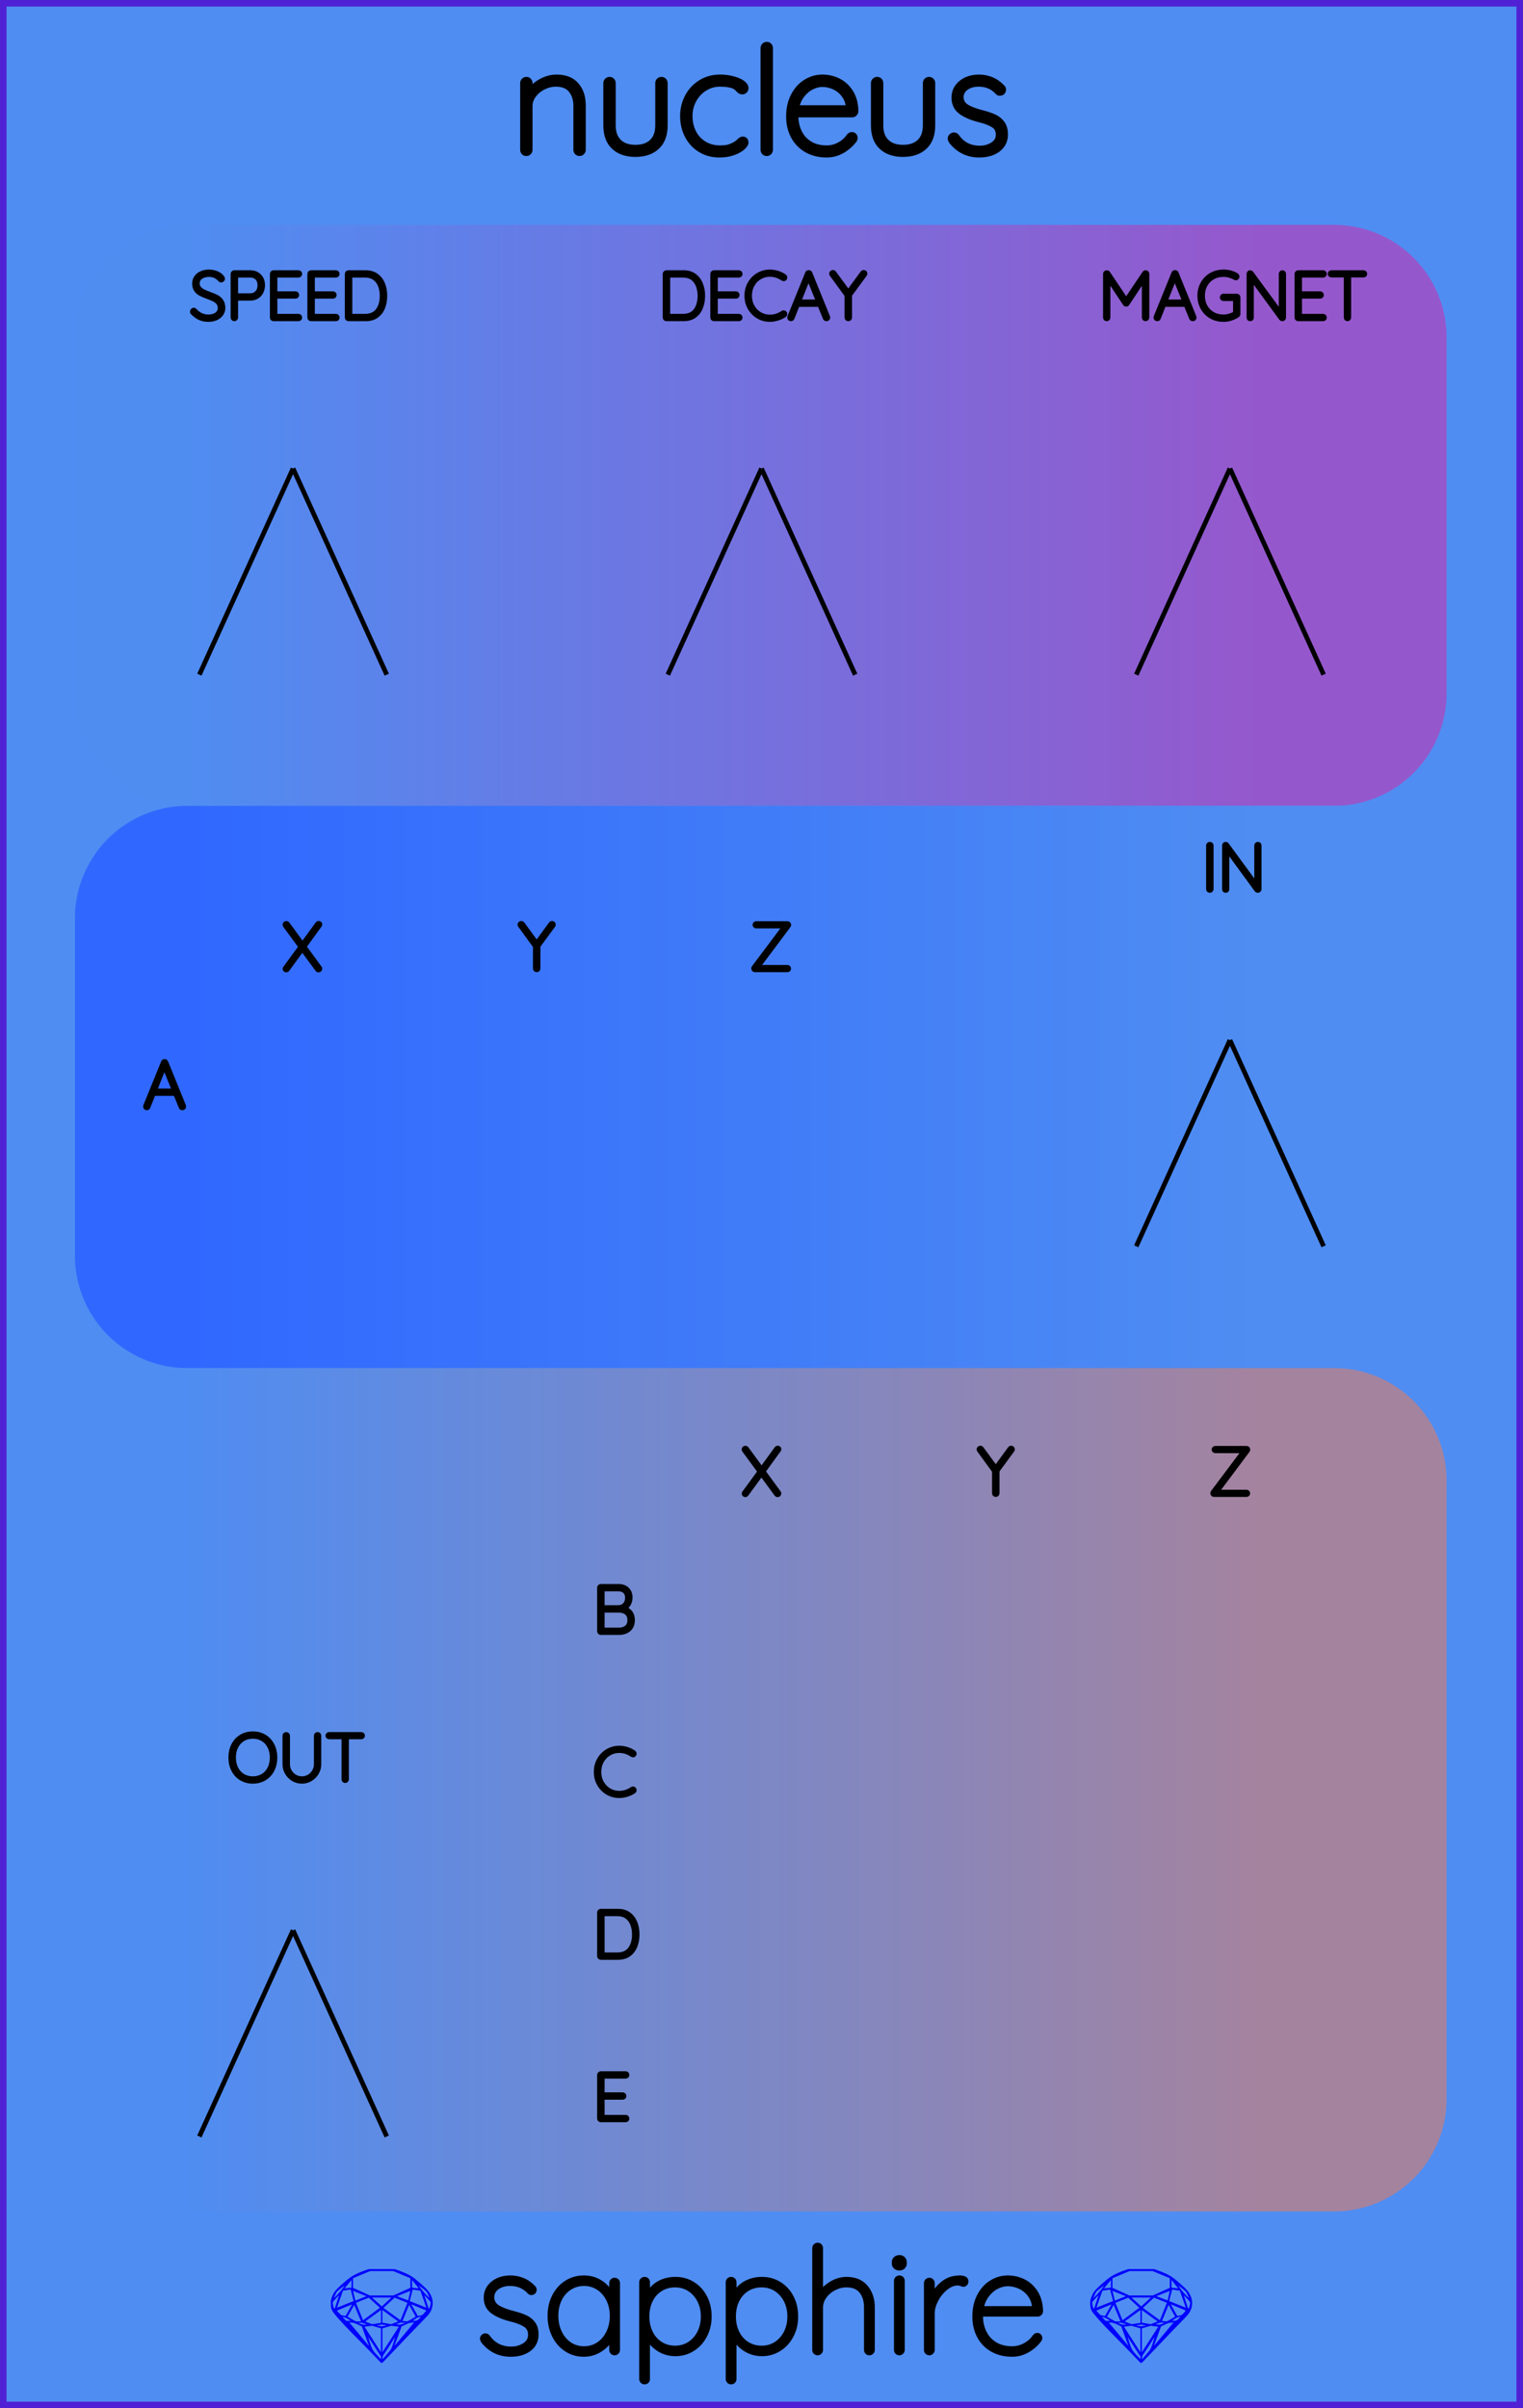 <?xml version="1.0" encoding="utf-8"?>
<svg xmlns="http://www.w3.org/2000/svg" width="81.28mm" height="128.50mm" viewBox="0 0 81.28 128.50">
    <defs>
        <linearGradient id="gradient_controls" x1="10" y1="0" x2="67.2" y2="0" gradientUnits="userSpaceOnUse">
            <stop offset="0" style="stop-color:#4f8df2;stop-opacity:1;" />
            <stop offset="1" style="stop-color:#b242bd;stop-opacity:1;" />
        </linearGradient>
        <linearGradient id="gradient_input" x1="10" y1="0" x2="67.2" y2="0" gradientUnits="userSpaceOnUse">
            <stop offset="0" style="stop-color:#3068ff;stop-opacity:1;" />
            <stop offset="1" style="stop-color:#4f8df2;stop-opacity:1;" />
        </linearGradient>
        <linearGradient id="gradient_output" x1="10" y1="0" x2="67.2" y2="0" gradientUnits="userSpaceOnUse">
            <stop offset="0" style="stop-color:#4f8df2;stop-opacity:1;" />
            <stop offset="1" style="stop-color:#b9818b;stop-opacity:1;" />
        </linearGradient>
    </defs>
    <g id="PanelLayer">
        <rect id="border_rect" width="81.28" height="128.5" x="0" y="0" style="display:inline;fill:#4f8df2;fill-opacity:1;fill-rule:nonzero;stroke:#5021d4;stroke-width:0.7;stroke-linecap:round;stroke-linejoin:round;stroke-dasharray:none;stroke-opacity:1;image-rendering:auto" />
        <path id="model_name" d="M31.086 5.621V7.996Q31.086 8.058 31.04 8.105Q30.993 8.151 30.931 8.151Q30.861 8.151 30.818 8.105Q30.776 8.058 30.776 7.996V5.652Q30.776 5.124 30.5 4.787Q30.225 4.449 29.666 4.449Q29.324 4.449 28.994 4.612Q28.665 4.775 28.455 5.055Q28.245 5.334 28.245 5.652V7.996Q28.245 8.058 28.199 8.105Q28.152 8.151 28.09 8.151Q28.02 8.151 27.978 8.105Q27.935 8.058 27.935 7.996V4.434Q27.935 4.372 27.982 4.325Q28.028 4.278 28.09 4.278Q28.16 4.278 28.203 4.325Q28.245 4.372 28.245 4.434V4.954Q28.471 4.604 28.878 4.379Q29.285 4.154 29.697 4.154Q30.388 4.154 30.737 4.562Q31.086 4.969 31.086 5.621ZM35.456 4.434V6.692Q35.456 7.429 35.04 7.814Q34.625 8.198 33.911 8.198Q33.197 8.198 32.786 7.814Q32.374 7.429 32.374 6.692V4.434Q32.374 4.372 32.421 4.325Q32.468 4.278 32.53 4.278Q32.599 4.278 32.642 4.325Q32.685 4.372 32.685 4.434V6.692Q32.685 7.274 33.011 7.589Q33.337 7.903 33.911 7.903Q34.493 7.903 34.819 7.589Q35.145 7.274 35.145 6.692V4.434Q35.145 4.372 35.188 4.325Q35.23 4.278 35.3 4.278Q35.37 4.278 35.413 4.325Q35.456 4.372 35.456 4.434ZM39.771 4.705Q39.771 4.767 39.728 4.814Q39.685 4.861 39.623 4.861Q39.553 4.861 39.519 4.837Q39.484 4.814 39.422 4.752Q39.321 4.635 39.212 4.581Q38.933 4.449 38.42 4.449Q37.978 4.449 37.602 4.682Q37.225 4.915 37.004 5.315Q36.783 5.714 36.783 6.188Q36.783 6.684 36.988 7.084Q37.194 7.484 37.571 7.709Q37.947 7.934 38.42 7.934Q38.731 7.934 38.909 7.88Q39.088 7.825 39.266 7.724Q39.391 7.647 39.484 7.554Q39.522 7.515 39.561 7.488Q39.6 7.461 39.639 7.461Q39.701 7.461 39.736 7.499Q39.771 7.538 39.771 7.6Q39.771 7.709 39.592 7.86Q39.414 8.012 39.099 8.12Q38.785 8.229 38.397 8.229Q37.838 8.229 37.4 7.965Q36.961 7.701 36.717 7.235Q36.472 6.77 36.472 6.188Q36.472 5.644 36.717 5.179Q36.961 4.713 37.407 4.434Q37.854 4.154 38.428 4.154Q38.762 4.154 39.076 4.232Q39.391 4.31 39.581 4.438Q39.771 4.566 39.771 4.705ZM40.919 8.151Q40.85 8.151 40.807 8.105Q40.764 8.058 40.764 7.996V2.563Q40.764 2.501 40.811 2.455Q40.857 2.408 40.919 2.408Q40.989 2.408 41.032 2.455Q41.075 2.501 41.075 2.563V7.996Q41.075 8.058 41.028 8.105Q40.981 8.151 40.919 8.151ZM45.599 7.36Q45.599 7.414 45.568 7.453Q45.312 7.794 44.932 8.012Q44.552 8.229 44.117 8.229Q43.535 8.229 43.085 7.981Q42.635 7.732 42.382 7.274Q42.13 6.816 42.13 6.211Q42.13 5.59 42.375 5.121Q42.619 4.651 43.023 4.403Q43.426 4.154 43.884 4.154Q44.342 4.154 44.734 4.352Q45.126 4.55 45.374 4.946Q45.623 5.342 45.638 5.924Q45.638 5.986 45.592 6.036Q45.545 6.087 45.483 6.087H42.433V6.188Q42.433 6.669 42.627 7.069Q42.821 7.468 43.201 7.701Q43.581 7.934 44.117 7.934Q44.489 7.934 44.819 7.752Q45.149 7.569 45.336 7.29Q45.39 7.22 45.467 7.22Q45.522 7.22 45.56 7.263Q45.599 7.305 45.599 7.36ZM42.464 5.792H45.32V5.722Q45.281 5.326 45.068 5.043Q44.854 4.76 44.54 4.612Q44.226 4.465 43.884 4.465Q43.597 4.465 43.298 4.616Q42.999 4.767 42.77 5.066Q42.541 5.365 42.464 5.792ZM49.736 4.434V6.692Q49.736 7.429 49.321 7.814Q48.906 8.198 48.192 8.198Q47.477 8.198 47.066 7.814Q46.655 7.429 46.655 6.692V4.434Q46.655 4.372 46.701 4.325Q46.748 4.278 46.81 4.278Q46.88 4.278 46.923 4.325Q46.965 4.372 46.965 4.434V6.692Q46.965 7.274 47.291 7.589Q47.617 7.903 48.192 7.903Q48.774 7.903 49.1 7.589Q49.426 7.274 49.426 6.692V4.434Q49.426 4.372 49.468 4.325Q49.511 4.278 49.581 4.278Q49.651 4.278 49.693 4.325Q49.736 4.372 49.736 4.434ZM50.753 7.383Q50.753 7.329 50.815 7.282Q50.854 7.243 50.908 7.243Q50.986 7.243 51.032 7.305Q51.482 7.949 52.289 7.949Q52.701 7.949 53.011 7.744Q53.322 7.538 53.322 7.189Q53.322 6.832 53.05 6.653Q52.778 6.475 52.305 6.358Q51.676 6.203 51.315 5.943Q50.955 5.683 50.955 5.21Q50.955 4.752 51.319 4.453Q51.684 4.154 52.258 4.154Q52.577 4.154 52.891 4.278Q53.205 4.403 53.461 4.674Q53.516 4.721 53.516 4.783Q53.516 4.853 53.461 4.907Q53.399 4.938 53.361 4.938Q53.306 4.938 53.267 4.892Q52.864 4.449 52.227 4.449Q51.816 4.449 51.533 4.651Q51.249 4.853 51.249 5.21Q51.273 5.544 51.556 5.726Q51.839 5.908 52.39 6.048Q52.786 6.149 53.046 6.269Q53.306 6.389 53.461 6.607Q53.617 6.824 53.617 7.173Q53.617 7.662 53.24 7.946Q52.864 8.229 52.258 8.229Q51.374 8.229 50.807 7.53Q50.753 7.445 50.753 7.383Z" style="display:inline;stroke:#000000;stroke-width:0.35;stroke-linecap:round;stroke-linejoin:bevel" />
        <g id="sapphire_insignia">
            <path id="brand_name" d="M25.746 124.775Q25.746 124.721 25.808 124.674Q25.847 124.636 25.902 124.636Q25.979 124.636 26.026 124.698Q26.476 125.342 27.283 125.342Q27.695 125.342 28.005 125.136Q28.315 124.93 28.315 124.581Q28.315 124.224 28.044 124.046Q27.772 123.867 27.299 123.751Q26.67 123.596 26.309 123.336Q25.948 123.076 25.948 122.602Q25.948 122.144 26.313 121.845Q26.678 121.547 27.252 121.547Q27.57 121.547 27.885 121.671Q28.199 121.795 28.455 122.067Q28.509 122.113 28.509 122.175Q28.509 122.245 28.455 122.299Q28.393 122.331 28.354 122.331Q28.3 122.331 28.261 122.284Q27.858 121.842 27.221 121.842Q26.81 121.842 26.526 122.043Q26.243 122.245 26.243 122.602Q26.266 122.936 26.55 123.118Q26.833 123.301 27.384 123.44Q27.78 123.541 28.04 123.662Q28.3 123.782 28.455 123.999Q28.61 124.216 28.61 124.566Q28.61 125.055 28.234 125.338Q27.858 125.621 27.252 125.621Q26.367 125.621 25.801 124.923Q25.746 124.837 25.746 124.775ZM32.956 121.826V125.388Q32.956 125.45 32.91 125.497Q32.863 125.544 32.801 125.544Q32.731 125.544 32.689 125.497Q32.646 125.45 32.646 125.388V124.69Q32.452 125.086 32.048 125.353Q31.645 125.621 31.156 125.621Q30.644 125.621 30.232 125.353Q29.821 125.086 29.588 124.616Q29.355 124.147 29.355 123.565Q29.355 122.99 29.592 122.528Q29.829 122.067 30.24 121.807Q30.651 121.547 31.156 121.547Q31.66 121.547 32.064 121.811Q32.468 122.074 32.646 122.517V121.826Q32.646 121.764 32.689 121.717Q32.731 121.671 32.801 121.671Q32.871 121.671 32.914 121.717Q32.956 121.764 32.956 121.826ZM32.677 123.565Q32.677 123.091 32.483 122.695Q32.289 122.299 31.944 122.071Q31.598 121.842 31.171 121.842Q30.745 121.842 30.399 122.063Q30.054 122.284 29.86 122.676Q29.666 123.068 29.666 123.565Q29.666 124.061 29.86 124.465Q30.054 124.868 30.395 125.097Q30.737 125.326 31.171 125.326Q31.598 125.326 31.944 125.097Q32.289 124.868 32.483 124.465Q32.677 124.061 32.677 123.565ZM37.846 123.603Q37.846 124.162 37.609 124.616Q37.373 125.07 36.961 125.33Q36.55 125.59 36.045 125.59Q35.58 125.59 35.192 125.357Q34.804 125.125 34.555 124.698V126.941Q34.555 127.003 34.513 127.049Q34.47 127.096 34.4 127.096Q34.338 127.096 34.291 127.049Q34.245 127.003 34.245 126.941V121.779Q34.245 121.717 34.288 121.671Q34.33 121.624 34.4 121.624Q34.47 121.624 34.513 121.671Q34.555 121.717 34.555 121.779V122.493Q34.788 122.051 35.176 121.838Q35.564 121.624 36.045 121.624Q36.558 121.624 36.969 121.88Q37.38 122.136 37.613 122.587Q37.846 123.037 37.846 123.603ZM37.536 123.603Q37.536 123.122 37.338 122.738Q37.14 122.354 36.798 122.136Q36.457 121.919 36.03 121.919Q35.595 121.919 35.25 122.133Q34.904 122.346 34.714 122.73Q34.524 123.114 34.524 123.603Q34.524 124.092 34.714 124.476Q34.904 124.861 35.25 125.078Q35.595 125.295 36.03 125.295Q36.457 125.295 36.798 125.078Q37.14 124.861 37.338 124.473Q37.536 124.085 37.536 123.603ZM42.464 123.603Q42.464 124.162 42.227 124.616Q41.99 125.07 41.579 125.33Q41.168 125.59 40.663 125.59Q40.198 125.59 39.81 125.357Q39.422 125.125 39.173 124.698V126.941Q39.173 127.003 39.13 127.049Q39.088 127.096 39.018 127.096Q38.956 127.096 38.909 127.049Q38.863 127.003 38.863 126.941V121.779Q38.863 121.717 38.905 121.671Q38.948 121.624 39.018 121.624Q39.088 121.624 39.13 121.671Q39.173 121.717 39.173 121.779V122.493Q39.406 122.051 39.794 121.838Q40.182 121.624 40.663 121.624Q41.175 121.624 41.587 121.88Q41.998 122.136 42.231 122.587Q42.464 123.037 42.464 123.603ZM42.153 123.603Q42.153 123.122 41.956 122.738Q41.758 122.354 41.416 122.136Q41.075 121.919 40.648 121.919Q40.213 121.919 39.868 122.133Q39.522 122.346 39.332 122.73Q39.142 123.114 39.142 123.603Q39.142 124.092 39.332 124.476Q39.522 124.861 39.868 125.078Q40.213 125.295 40.648 125.295Q41.075 125.295 41.416 125.078Q41.758 124.861 41.956 124.473Q42.153 124.085 42.153 123.603ZM46.554 123.122V125.388Q46.554 125.45 46.507 125.497Q46.461 125.544 46.399 125.544Q46.329 125.544 46.286 125.497Q46.243 125.45 46.243 125.388V123.122Q46.243 122.587 45.98 122.253Q45.716 121.919 45.172 121.919Q44.839 121.919 44.517 122.082Q44.195 122.245 43.993 122.525Q43.791 122.804 43.791 123.122V125.388Q43.791 125.45 43.744 125.497Q43.698 125.544 43.636 125.544Q43.566 125.544 43.523 125.497Q43.481 125.45 43.481 125.388V119.956Q43.481 119.894 43.527 119.847Q43.574 119.8 43.636 119.8Q43.706 119.8 43.748 119.847Q43.791 119.894 43.791 119.956V122.408Q44.008 122.067 44.392 121.845Q44.777 121.624 45.172 121.624Q45.84 121.624 46.197 122.047Q46.554 122.47 46.554 123.122ZM47.998 125.544Q47.928 125.544 47.885 125.497Q47.842 125.45 47.842 125.388V121.702Q47.842 121.64 47.889 121.593Q47.935 121.547 47.998 121.547Q48.067 121.547 48.11 121.593Q48.153 121.64 48.153 121.702V125.388Q48.153 125.45 48.106 125.497Q48.06 125.544 47.998 125.544ZM47.726 120.771V120.708Q47.726 120.6 47.803 120.53Q47.881 120.46 48.005 120.46Q48.114 120.46 48.188 120.53Q48.261 120.6 48.261 120.708V120.771Q48.261 120.879 48.188 120.949Q48.114 121.019 47.998 121.019Q47.873 121.019 47.8 120.949Q47.726 120.879 47.726 120.771ZM51.552 121.725Q51.552 121.795 51.513 121.842Q51.474 121.888 51.412 121.888Q51.389 121.888 51.3 121.853Q51.211 121.818 51.11 121.818Q50.791 121.818 50.473 122.071Q50.155 122.323 49.953 122.707Q49.752 123.091 49.752 123.448V125.388Q49.752 125.45 49.705 125.497Q49.658 125.544 49.596 125.544Q49.526 125.544 49.484 125.497Q49.441 125.45 49.441 125.388V121.826Q49.441 121.764 49.488 121.717Q49.534 121.671 49.596 121.671Q49.666 121.671 49.709 121.717Q49.752 121.764 49.752 121.826V122.649Q49.93 122.175 50.306 121.865Q50.683 121.554 51.195 121.547Q51.552 121.547 51.552 121.725ZM55.495 124.752Q55.495 124.806 55.464 124.845Q55.208 125.187 54.827 125.404Q54.447 125.621 54.012 125.621Q53.43 125.621 52.98 125.373Q52.53 125.125 52.278 124.667Q52.026 124.209 52.026 123.603Q52.026 122.982 52.27 122.513Q52.514 122.043 52.918 121.795Q53.322 121.547 53.78 121.547Q54.237 121.547 54.629 121.745Q55.021 121.942 55.27 122.338Q55.518 122.734 55.534 123.316Q55.534 123.378 55.487 123.429Q55.44 123.479 55.378 123.479H52.328V123.58Q52.328 124.061 52.522 124.461Q52.716 124.861 53.097 125.093Q53.477 125.326 54.012 125.326Q54.385 125.326 54.715 125.144Q55.045 124.962 55.231 124.682Q55.285 124.612 55.363 124.612Q55.417 124.612 55.456 124.655Q55.495 124.698 55.495 124.752ZM52.359 123.184H55.215V123.114Q55.177 122.719 54.963 122.435Q54.75 122.152 54.435 122.005Q54.121 121.857 53.78 121.857Q53.492 121.857 53.194 122.008Q52.895 122.16 52.666 122.459Q52.437 122.757 52.359 123.184Z" style="fill:#000000;stroke:#000000;stroke-width:0.265;stroke-linecap:square" />
            <g id="gemstones" style="stroke-width:0;fill:#0000ff;stroke:#2e2114;stroke-linecap:square;stroke-opacity:1">
                <path d="m 23.090,122.900 q 0,0.342 -0.243,0.631 -0.044,0.052 -0.204,0.215 -0.187,0.19 -0.785,0.813 l -1.444,1.513 q -0.019,0.003 -0.044,0.003 -0.028,0 -0.041,-0.003 -0.083,-0.083 -0.648,-0.675 -0.469,-0.474 -0.934,-0.948 -0.557,-0.568 -0.898,-0.981 -0.132,-0.16 -0.168,-0.298 -0.028,-0.102 -0.028,-0.342 0,-0.11 0.072,-0.289 0.066,-0.165 0.141,-0.265 0.119,-0.157 0.422,-0.424 0.284,-0.251 0.474,-0.375 0.273,-0.179 0.819,-0.367 0.096,-0.033 0.11,-0.033 h 1.361 q 0.011,0 0.105,0.033 0.568,0.201 0.824,0.367 0.165,0.105 0.474,0.378 0.322,0.284 0.422,0.422 0.215,0.295 0.215,0.626 z m -0.168,-0.273 q -0.033,-0.107 -0.135,-0.309 -0.072,-0.094 -0.209,-0.198 -0.119,-0.085 -0.234,-0.171 0.245,0.364 0.579,0.678 z m -0.573,-0.524 -0.358,-0.446 v 0.411 z m 0.637,0.758 q 0,-0.052 -0.342,-0.394 l 0.229,0.703 h 0.05 q 0.063,-0.218 0.063,-0.309 z m -0.232,0.273 -0.317,-0.904 -0.411,-0.063 -0.16,0.615 z m 0.003,0.154 -0.772,-0.32 h -0.03 l 0.345,0.606 q 0.08,-0.003 0.234,-0.047 0.025,-0.014 0.223,-0.24 z m -0.857,-1.05 -0.719,0.284 0.604,0.226 z m 0,-0.163 v -0.515 l -0.918,-0.38 h -1.224 l -0.918,0.38 v 0.515 l 0.898,0.408 h 1.254 z m 0.573,1.538 q -0.069,0.011 -0.198,0.052 -0.085,0.055 -0.259,0.163 0.019,0 0.063,0.003 0.041,0 0.063,0 0.119,0 0.19,-0.069 0.072,-0.072 0.141,-0.149 z m -0.289,0.003 -0.347,-0.631 -0.364,0.879 q 0.025,-0.017 0.066,-0.017 0.03,0 0.085,0.011 0.058,0.008 0.088,0.008 0.05,0 0.229,-0.107 0.229,-0.138 0.243,-0.143 z m -0.441,-0.741 -0.684,-0.276 -0.593,0.548 0.904,0.656 z m -0.854,-0.284 h -1.036 l 0.524,0.474 z m 0.75,1.367 q -0.229,-0.03 -0.229,-0.03 -0.036,0 -0.273,0.094 l 0.19,0.019 q 0.011,0 0.311,-0.083 z m -0.389,-0.088 -0.843,-0.612 v 0.675 l 0.471,0.083 z m 0.854,0.05 q -0.099,0.006 -0.295,0.039 -0.011,0.003 -0.378,0.176 -0.13,0.347 -0.38,1.042 z m -2.544,-1.397 -0.719,-0.284 0.124,0.518 z m -0.802,-0.455 v -0.411 l -0.367,0.446 z m 1.516,1.072 -0.593,-0.54 -0.684,0.276 0.38,0.929 z m 0.369,0.943 q -0.033,-0.003 -0.135,-0.025 -0.085,-0.017 -0.138,-0.017 -0.052,0 -0.138,0.017 -0.102,0.022 -0.135,0.025 0.265,0.047 0.273,0.047 0.008,0 0.273,-0.047 z m -0.309,-0.138 v -0.686 l -0.843,0.612 0.372,0.146 z m 0.951,0.207 -0.397,-0.055 -0.48,0.141 v 1.276 z m -2.888,-2.202 q -0.119,0.085 -0.234,0.174 -0.146,0.107 -0.209,0.196 -0.044,0.105 -0.135,0.314 0.369,-0.364 0.579,-0.684 z m 0.477,0.832 -0.16,-0.615 -0.411,0.063 -0.317,0.904 z m 0.394,1.083 -0.364,-0.879 -0.356,0.631 q 0.435,0.251 0.452,0.251 0.091,0 0.267,-0.003 z m 1.822,0.83 q -0.132,0.212 -0.405,0.634 -0.077,0.107 -0.22,0.328 -0.058,0.105 -0.055,0.226 0.16,-0.152 0.433,-0.496 0.077,-0.13 0.141,-0.339 0.055,-0.176 0.107,-0.353 z m -1.494,-0.661 -0.27,-0.088 -0.008,-0.011 q -0.025,0 -0.107,0.011 -0.066,0.006 -0.107,0.006 0.273,0.091 0.311,0.091 0.025,0 0.182,-0.008 z m -0.81,-1.064 h -0.03 l -0.772,0.32 q 0.066,0.097 0.223,0.24 0.077,0.014 0.234,0.047 z m -0.689,-0.502 q -0.342,0.347 -0.342,0.394 0,0.08 0.063,0.309 h 0.05 z m 2.235,3.045 v -1.276 l -0.48,-0.141 -0.397,0.055 z m -1.607,-1.676 q -0.256,-0.182 -0.458,-0.223 0.066,0.077 0.204,0.223 z m 1.61,2.045 v -0.138 l -0.684,-1.05 q 0.052,0.176 0.107,0.353 0.063,0.209 0.141,0.339 0.069,0.119 0.204,0.259 0.116,0.119 0.232,0.237 z m -0.645,-0.706 q -0.116,-0.328 -0.38,-1.042 -0.135,-0.066 -0.273,-0.13 -0.16,-0.072 -0.289,-0.072 -0.052,0 -0.11,-0.014 z" />
                <path d="m 63.620,122.900 q 0,0.342 -0.243,0.631 -0.044,0.052 -0.204,0.215 -0.187,0.19 -0.785,0.813 l -1.444,1.513 q -0.019,0.003 -0.044,0.003 -0.028,0 -0.041,-0.003 -0.083,-0.083 -0.648,-0.675 -0.469,-0.474 -0.934,-0.948 -0.557,-0.568 -0.898,-0.981 -0.132,-0.16 -0.168,-0.298 -0.028,-0.102 -0.028,-0.342 0,-0.11 0.072,-0.289 0.066,-0.165 0.141,-0.265 0.119,-0.157 0.422,-0.424 0.284,-0.251 0.474,-0.375 0.273,-0.179 0.819,-0.367 0.096,-0.033 0.11,-0.033 h 1.361 q 0.011,0 0.105,0.033 0.568,0.201 0.824,0.367 0.165,0.105 0.474,0.378 0.322,0.284 0.422,0.422 0.215,0.295 0.215,0.626 z m -0.168,-0.273 q -0.033,-0.107 -0.135,-0.309 -0.072,-0.094 -0.209,-0.198 -0.119,-0.085 -0.234,-0.171 0.245,0.364 0.579,0.678 z m -0.573,-0.524 -0.358,-0.446 v 0.411 z m 0.637,0.758 q 0,-0.052 -0.342,-0.394 l 0.229,0.703 h 0.05 q 0.063,-0.218 0.063,-0.309 z m -0.232,0.273 -0.317,-0.904 -0.411,-0.063 -0.16,0.615 z m 0.003,0.154 -0.772,-0.32 h -0.03 l 0.345,0.606 q 0.08,-0.003 0.234,-0.047 0.025,-0.014 0.223,-0.24 z m -0.857,-1.05 -0.719,0.284 0.604,0.226 z m 0,-0.163 v -0.515 l -0.918,-0.38 h -1.224 l -0.918,0.38 v 0.515 l 0.898,0.408 h 1.254 z m 0.573,1.538 q -0.069,0.011 -0.198,0.052 -0.085,0.055 -0.259,0.163 0.019,0 0.063,0.003 0.041,0 0.063,0 0.119,0 0.19,-0.069 0.072,-0.072 0.141,-0.149 z m -0.289,0.003 -0.347,-0.631 -0.364,0.879 q 0.025,-0.017 0.066,-0.017 0.03,0 0.085,0.011 0.058,0.008 0.088,0.008 0.05,0 0.229,-0.107 0.229,-0.138 0.243,-0.143 z m -0.441,-0.741 -0.684,-0.276 -0.593,0.548 0.904,0.656 z m -0.854,-0.284 h -1.036 l 0.524,0.474 z m 0.75,1.367 q -0.229,-0.03 -0.229,-0.03 -0.036,0 -0.273,0.094 l 0.19,0.019 q 0.011,0 0.311,-0.083 z m -0.389,-0.088 -0.843,-0.612 v 0.675 l 0.471,0.083 z m 0.854,0.05 q -0.099,0.006 -0.295,0.039 -0.011,0.003 -0.378,0.176 -0.13,0.347 -0.38,1.042 z m -2.544,-1.397 -0.719,-0.284 0.124,0.518 z m -0.802,-0.455 v -0.411 l -0.367,0.446 z m 1.516,1.072 -0.593,-0.54 -0.684,0.276 0.38,0.929 z m 0.369,0.943 q -0.033,-0.003 -0.135,-0.025 -0.085,-0.017 -0.138,-0.017 -0.052,0 -0.138,0.017 -0.102,0.022 -0.135,0.025 0.265,0.047 0.273,0.047 0.008,0 0.273,-0.047 z m -0.309,-0.138 v -0.686 l -0.843,0.612 0.372,0.146 z m 0.951,0.207 -0.397,-0.055 -0.48,0.141 v 1.276 z m -2.888,-2.202 q -0.119,0.085 -0.234,0.174 -0.146,0.107 -0.209,0.196 -0.044,0.105 -0.135,0.314 0.369,-0.364 0.579,-0.684 z m 0.477,0.832 -0.16,-0.615 -0.411,0.063 -0.317,0.904 z m 0.394,1.083 -0.364,-0.879 -0.356,0.631 q 0.435,0.251 0.452,0.251 0.091,0 0.267,-0.003 z m 1.822,0.83 q -0.132,0.212 -0.405,0.634 -0.077,0.107 -0.22,0.328 -0.058,0.105 -0.055,0.226 0.16,-0.152 0.433,-0.496 0.077,-0.13 0.141,-0.339 0.055,-0.176 0.107,-0.353 z m -1.494,-0.661 -0.27,-0.088 -0.008,-0.011 q -0.025,0 -0.107,0.011 -0.066,0.006 -0.107,0.006 0.273,0.091 0.311,0.091 0.025,0 0.182,-0.008 z m -0.81,-1.064 h -0.03 l -0.772,0.32 q 0.066,0.097 0.223,0.24 0.077,0.014 0.234,0.047 z m -0.689,-0.502 q -0.342,0.347 -0.342,0.394 0,0.08 0.063,0.309 h 0.05 z m 2.235,3.045 v -1.276 l -0.48,-0.141 -0.397,0.055 z m -1.607,-1.676 q -0.256,-0.182 -0.458,-0.223 0.066,0.077 0.204,0.223 z m 1.61,2.045 v -0.138 l -0.684,-1.05 q 0.052,0.176 0.107,0.353 0.063,0.209 0.141,0.339 0.069,0.119 0.204,0.259 0.116,0.119 0.232,0.237 z m -0.645,-0.706 q -0.116,-0.328 -0.38,-1.042 -0.135,-0.066 -0.273,-0.13 -0.16,-0.072 -0.289,-0.072 -0.052,0 -0.11,-0.014 z" />
            </g>
        </g>
        <path id="controls_bubble" d="M 4.00,18.00 A 6 6 0 0 1 10 12 L 71.20,12.00 A 6 6 0 0 1 77.2 18 L 77.20,37.00 A 6 6 0 0 1 71.2 43 L 10.00,43.00 A 6 6 0 0 1 4 37 z " style="fill:url(#gradient_controls);opacity:0.7;stroke:none" />
        <path id="input_bubble" d="M 4.00,49.00 A 6 6 0 0 1 10 43 L 71.20,43.00 A 6 6 0 0 1 77.2 49 L 77.20,67.00 A 6 6 0 0 1 71.2 73 L 10.00,73.00 A 6 6 0 0 1 4 67 z " style="fill:url(#gradient_input);opacity:1;stroke:none" />
        <path id="output_bubble" d="M 4.00,79.00 A 6 6 0 0 1 10 73 L 71.20,73.00 A 6 6 0 0 1 77.2 79 L 77.20,112.00 A 6 6 0 0 1 71.2 118 L 10.00,118.00 A 6 6 0 0 1 4 112 z " style="fill:url(#gradient_output);opacity:0.8;stroke:none" />
        <path d="M17.055 51.647Q17.073 51.671 17.073 51.689Q17.073 51.721 17.052 51.74Q17.031 51.759 16.999 51.759Q16.96 51.759 16.943 51.731L16.135 50.63L15.33 51.731Q15.313 51.759 15.277 51.759Q15.246 51.759 15.228 51.74Q15.21 51.721 15.21 51.699Q15.21 51.682 15.228 51.654L16.057 50.521L15.221 49.382Q15.207 49.364 15.207 49.339Q15.207 49.308 15.228 49.288Q15.249 49.269 15.277 49.269Q15.32 49.269 15.337 49.297L16.145 50.401L16.95 49.294Q16.971 49.265 17.003 49.265Q17.034 49.265 17.054 49.281Q17.073 49.297 17.073 49.322Q17.073 49.346 17.055 49.371L16.226 50.514Z" style="stroke:#000000;stroke-width:0.25;stroke-linecap:round;stroke-linejoin:bevel" />
        <path d="M41.556 79.647Q41.573 79.671 41.573 79.689Q41.573 79.721 41.552 79.74Q41.531 79.759 41.499 79.759Q41.46 79.759 41.443 79.731L40.635 78.63L39.83 79.731Q39.813 79.759 39.778 79.759Q39.746 79.759 39.728 79.74Q39.71 79.721 39.71 79.699Q39.71 79.682 39.728 79.654L40.557 78.521L39.721 77.382Q39.707 77.364 39.707 77.339Q39.707 77.308 39.728 77.288Q39.749 77.269 39.778 77.269Q39.82 77.269 39.837 77.297L40.645 78.401L41.45 77.293Q41.471 77.265 41.502 77.265Q41.534 77.265 41.554 77.281Q41.573 77.297 41.573 77.322Q41.573 77.346 41.556 77.371L40.726 78.514Z" style="stroke:#000000;stroke-width:0.25;stroke-linecap:round;stroke-linejoin:bevel" />
        <path d="M29.52 49.378 28.716 50.472V51.678Q28.716 51.706 28.695 51.728Q28.674 51.749 28.642 51.749Q28.61 51.749 28.589 51.728Q28.568 51.706 28.568 51.678V50.486L27.76 49.378Q27.746 49.361 27.746 49.332Q27.746 49.308 27.769 49.286Q27.792 49.265 27.82 49.265Q27.859 49.265 27.88 49.297L28.642 50.338L29.404 49.297Q29.425 49.265 29.464 49.265Q29.495 49.265 29.515 49.288Q29.534 49.311 29.534 49.332Q29.534 49.35 29.52 49.378Z" style="stroke:#000000;stroke-width:0.25;stroke-linecap:round;stroke-linejoin:bevel" />
        <path d="M54.02 77.378 53.216 78.472V79.678Q53.216 79.707 53.195 79.728Q53.173 79.749 53.142 79.749Q53.11 79.749 53.089 79.728Q53.068 79.707 53.068 79.678V78.486L52.26 77.378Q52.246 77.361 52.246 77.332Q52.246 77.308 52.269 77.286Q52.292 77.265 52.32 77.265Q52.359 77.265 52.38 77.297L53.142 78.338L53.904 77.297Q53.925 77.265 53.964 77.265Q53.995 77.265 54.015 77.288Q54.034 77.311 54.034 77.332Q54.034 77.35 54.02 77.378Z" style="stroke:#000000;stroke-width:0.25;stroke-linecap:round;stroke-linejoin:bevel" />
        <path d="M42.094 51.682Q42.094 51.71 42.073 51.729Q42.052 51.749 42.024 51.749H40.288Q40.256 51.749 40.237 51.726Q40.218 51.703 40.218 51.675Q40.218 51.65 40.232 51.632L41.897 49.413H40.359Q40.33 49.413 40.309 49.394Q40.288 49.375 40.288 49.346Q40.288 49.318 40.309 49.299Q40.33 49.279 40.359 49.279H42.017Q42.059 49.279 42.078 49.301Q42.098 49.322 42.098 49.35Q42.098 49.375 42.084 49.392L40.422 51.615H42.024Q42.052 51.615 42.073 51.636Q42.094 51.657 42.094 51.682Z" style="stroke:#000000;stroke-width:0.25;stroke-linecap:round;stroke-linejoin:bevel" />
        <path d="M66.594 79.682Q66.594 79.71 66.573 79.729Q66.552 79.749 66.524 79.749H64.788Q64.756 79.749 64.737 79.726Q64.718 79.703 64.718 79.675Q64.718 79.65 64.732 79.632L66.397 77.413H64.859Q64.83 77.413 64.809 77.394Q64.788 77.375 64.788 77.346Q64.788 77.318 64.809 77.299Q64.83 77.279 64.859 77.279H66.517Q66.559 77.279 66.578 77.301Q66.598 77.322 66.598 77.35Q66.598 77.375 66.584 77.392L64.922 79.615H66.524Q66.552 79.615 66.573 79.636Q66.594 79.657 66.594 79.682Z" style="stroke:#000000;stroke-width:0.25;stroke-linecap:round;stroke-linejoin:bevel" />
        <path d="M9.806 59.047Q9.806 59.079 9.785 59.097Q9.764 59.114 9.732 59.114Q9.707 59.114 9.688 59.102Q9.668 59.09 9.661 59.068L9.365 58.342L9.369 58.349H8.187L7.901 59.068Q7.883 59.114 7.838 59.114Q7.806 59.114 7.786 59.097Q7.767 59.079 7.763 59.054Q7.76 59.04 7.767 59.019L8.716 56.684Q8.727 56.655 8.742 56.647Q8.758 56.638 8.783 56.638Q8.836 56.638 8.854 56.684L9.803 59.019Q9.806 59.029 9.806 59.047ZM8.243 58.208H9.312L8.772 56.878Z" style="stroke:#000000;stroke-width:0.25;stroke-linecap:round;stroke-linejoin:bevel" />
        <path d="M33.757 86.448Q33.757 86.769 33.554 86.941Q33.351 87.114 33.037 87.114H32.063Q32.035 87.114 32.014 87.093Q31.993 87.072 31.993 87.044V84.715Q31.993 84.687 32.014 84.666Q32.035 84.645 32.063 84.645H33.012Q33.294 84.645 33.464 84.807Q33.633 84.969 33.633 85.245Q33.633 85.442 33.534 85.603Q33.436 85.763 33.259 85.823Q33.485 85.865 33.621 86.028Q33.757 86.19 33.757 86.448ZM32.995 84.786H32.141V85.777H32.995Q33.213 85.774 33.349 85.634Q33.485 85.495 33.485 85.241Q33.485 85.033 33.356 84.909Q33.227 84.786 32.995 84.786ZM33.608 86.448Q33.608 86.186 33.446 86.054Q33.284 85.922 33.019 85.922H32.141V86.973H33.019Q33.284 86.973 33.446 86.841Q33.608 86.709 33.608 86.448Z" style="stroke:#000000;stroke-width:0.25;stroke-linecap:round;stroke-linejoin:bevel" />
        <path d="M33.852 93.573Q33.852 93.601 33.838 93.618Q33.817 93.647 33.785 93.647Q33.771 93.647 33.743 93.632Q33.414 93.41 33.048 93.41Q32.751 93.41 32.502 93.557Q32.254 93.703 32.109 93.962Q31.965 94.222 31.965 94.546Q31.965 94.871 32.109 95.13Q32.254 95.389 32.502 95.536Q32.751 95.682 33.048 95.682Q33.418 95.682 33.739 95.463Q33.757 95.449 33.781 95.449Q33.817 95.449 33.838 95.478Q33.852 95.495 33.852 95.52Q33.852 95.555 33.824 95.576Q33.686 95.675 33.469 95.746Q33.252 95.816 33.048 95.816Q32.712 95.816 32.43 95.65Q32.148 95.484 31.982 95.194Q31.816 94.903 31.816 94.546Q31.816 94.19 31.982 93.899Q32.148 93.608 32.43 93.442Q32.712 93.276 33.048 93.276Q33.259 93.276 33.459 93.34Q33.658 93.403 33.82 93.516Q33.852 93.541 33.852 93.573Z" style="stroke:#000000;stroke-width:0.25;stroke-linecap:round;stroke-linejoin:bevel" />
        <path d="M34.004 103.213Q34.004 103.562 33.892 103.841Q33.781 104.119 33.552 104.284Q33.323 104.448 32.981 104.448H32.063Q32.035 104.448 32.014 104.426Q31.993 104.405 31.993 104.377V102.049Q31.993 102.02 32.014 101.999Q32.035 101.978 32.063 101.978H32.981Q33.319 101.978 33.55 102.147Q33.781 102.317 33.892 102.597Q34.004 102.878 34.004 103.213ZM33.855 103.213Q33.855 102.913 33.758 102.664Q33.661 102.416 33.459 102.267Q33.256 102.119 32.945 102.119H32.141V104.306H32.945Q33.404 104.306 33.63 104.005Q33.855 103.703 33.855 103.213Z" style="stroke:#000000;stroke-width:0.25;stroke-linecap:round;stroke-linejoin:bevel" />
        <path d="M33.464 113.044Q33.464 113.075 33.443 113.095Q33.422 113.114 33.393 113.114H32.063Q32.035 113.114 32.014 113.093Q31.993 113.072 31.993 113.044V110.715Q31.993 110.687 32.014 110.666Q32.035 110.645 32.063 110.645H33.393Q33.422 110.645 33.443 110.666Q33.464 110.687 33.464 110.715Q33.464 110.747 33.443 110.766Q33.422 110.786 33.393 110.786H32.141V111.77H33.235Q33.263 111.77 33.284 111.791Q33.305 111.812 33.305 111.841Q33.305 111.872 33.284 111.892Q33.263 111.911 33.235 111.911H32.141V112.973H33.393Q33.422 112.973 33.443 112.994Q33.464 113.015 33.464 113.044Z" style="stroke:#000000;stroke-width:0.25;stroke-linecap:round;stroke-linejoin:bevel" />
        <path d="M10.285 16.679Q10.264 16.658 10.264 16.626Q10.264 16.598 10.288 16.572Q10.313 16.545 10.341 16.545Q10.373 16.545 10.401 16.577Q10.539 16.739 10.727 16.824Q10.916 16.908 11.124 16.908Q11.396 16.908 11.572 16.778Q11.749 16.647 11.749 16.432Q11.745 16.263 11.657 16.153Q11.569 16.044 11.44 15.979Q11.311 15.914 11.089 15.832Q10.846 15.741 10.71 15.67Q10.574 15.6 10.477 15.469Q10.38 15.338 10.38 15.127Q10.38 14.954 10.475 14.813Q10.57 14.672 10.747 14.591Q10.923 14.509 11.156 14.509Q11.364 14.509 11.551 14.585Q11.738 14.661 11.847 14.799Q11.883 14.848 11.883 14.873Q11.883 14.901 11.856 14.924Q11.83 14.947 11.798 14.947Q11.77 14.947 11.752 14.926Q11.653 14.799 11.498 14.725Q11.343 14.651 11.156 14.651Q10.888 14.651 10.71 14.778Q10.532 14.905 10.532 15.123Q10.532 15.275 10.618 15.381Q10.704 15.487 10.835 15.552Q10.966 15.617 11.159 15.688Q11.406 15.776 11.551 15.85Q11.696 15.924 11.798 16.065Q11.9 16.206 11.9 16.439Q11.9 16.602 11.805 16.743Q11.71 16.884 11.532 16.967Q11.354 17.049 11.124 17.049Q10.863 17.049 10.669 16.959Q10.475 16.87 10.285 16.679ZM14.017 15.219Q14.017 15.416 13.934 15.577Q13.851 15.737 13.7 15.827Q13.548 15.917 13.35 15.917H12.581V16.944Q12.581 16.972 12.558 16.993Q12.535 17.014 12.507 17.014Q12.475 17.014 12.454 16.993Q12.433 16.972 12.433 16.944V14.615Q12.433 14.587 12.454 14.566Q12.475 14.545 12.504 14.545H13.35Q13.65 14.545 13.834 14.732Q14.017 14.919 14.017 15.219ZM13.869 15.219Q13.869 14.975 13.729 14.831Q13.59 14.686 13.35 14.686H12.581V15.776H13.35Q13.587 15.776 13.728 15.619Q13.869 15.462 13.869 15.219ZM16 16.944Q16 16.975 15.979 16.995Q15.957 17.014 15.929 17.014H14.599Q14.571 17.014 14.55 16.993Q14.529 16.972 14.529 16.944V14.615Q14.529 14.587 14.55 14.566Q14.571 14.545 14.599 14.545H15.929Q15.957 14.545 15.979 14.566Q16 14.587 16 14.615Q16 14.647 15.979 14.666Q15.957 14.686 15.929 14.686H14.677V15.67H15.77Q15.799 15.67 15.82 15.691Q15.841 15.713 15.841 15.741Q15.841 15.772 15.82 15.792Q15.799 15.811 15.77 15.811H14.677V16.873H15.929Q15.957 16.873 15.979 16.894Q16 16.915 16 16.944ZM18 16.944Q18 16.975 17.979 16.995Q17.958 17.014 17.929 17.014H16.599Q16.571 17.014 16.55 16.993Q16.529 16.972 16.529 16.944V14.615Q16.529 14.587 16.55 14.566Q16.571 14.545 16.599 14.545H17.929Q17.958 14.545 17.979 14.566Q18 14.587 18 14.615Q18 14.647 17.979 14.666Q17.958 14.686 17.929 14.686H16.677V15.67H17.771Q17.799 15.67 17.82 15.691Q17.841 15.713 17.841 15.741Q17.841 15.772 17.82 15.792Q17.799 15.811 17.771 15.811H16.677V16.873H17.929Q17.958 16.873 17.979 16.894Q18 16.915 18 16.944ZM20.54 15.78Q20.54 16.129 20.429 16.407Q20.318 16.686 20.088 16.85Q19.859 17.014 19.517 17.014H18.6Q18.571 17.014 18.55 16.993Q18.529 16.972 18.529 16.944V14.615Q18.529 14.587 18.55 14.566Q18.571 14.545 18.6 14.545H19.517Q19.855 14.545 20.087 14.714Q20.318 14.883 20.429 15.164Q20.54 15.444 20.54 15.78ZM20.392 15.78Q20.392 15.48 20.295 15.231Q20.198 14.982 19.995 14.834Q19.792 14.686 19.482 14.686H18.677V16.873H19.482Q19.94 16.873 20.166 16.572Q20.392 16.27 20.392 15.78Z" style="stroke:#000000;stroke-width:0.25;stroke-linecap:round;stroke-linejoin:bevel" />
        <path d="M 15.64,25.00 L 10.64,36.00 z L 20.64,36.00 z " style="stroke:#000000;stroke-width:0.25;stroke-linecap:round;stroke-linejoin:bevel;stroke-dasharray:none" />
        <path d="M37.504 15.78Q37.504 16.129 37.392 16.407Q37.281 16.686 37.052 16.85Q36.823 17.014 36.481 17.014H35.563Q35.535 17.014 35.514 16.993Q35.493 16.972 35.493 16.944V14.615Q35.493 14.587 35.514 14.566Q35.535 14.545 35.563 14.545H36.481Q36.819 14.545 37.05 14.714Q37.281 14.883 37.392 15.164Q37.504 15.444 37.504 15.78ZM37.355 15.78Q37.355 15.48 37.258 15.231Q37.161 14.982 36.959 14.834Q36.756 14.686 36.445 14.686H35.641V16.873H36.445Q36.904 16.873 37.13 16.572Q37.355 16.27 37.355 15.78ZM39.504 16.944Q39.504 16.975 39.483 16.995Q39.462 17.014 39.433 17.014H38.103Q38.075 17.014 38.054 16.993Q38.033 16.972 38.033 16.944V14.615Q38.033 14.587 38.054 14.566Q38.075 14.545 38.103 14.545H39.433Q39.462 14.545 39.483 14.566Q39.504 14.587 39.504 14.615Q39.504 14.647 39.483 14.666Q39.462 14.686 39.433 14.686H38.181V15.67H39.275Q39.303 15.67 39.324 15.691Q39.345 15.713 39.345 15.741Q39.345 15.772 39.324 15.792Q39.303 15.811 39.275 15.811H38.181V16.873H39.433Q39.462 16.873 39.483 16.894Q39.504 16.915 39.504 16.944ZM41.892 14.806Q41.892 14.834 41.878 14.852Q41.857 14.88 41.825 14.88Q41.811 14.88 41.783 14.866Q41.455 14.643 41.088 14.643Q40.791 14.643 40.543 14.79Q40.294 14.936 40.149 15.196Q40.005 15.455 40.005 15.78Q40.005 16.104 40.149 16.363Q40.294 16.623 40.543 16.769Q40.791 16.915 41.088 16.915Q41.458 16.915 41.779 16.697Q41.797 16.683 41.822 16.683Q41.857 16.683 41.878 16.711Q41.892 16.729 41.892 16.753Q41.892 16.788 41.864 16.81Q41.726 16.908 41.509 16.979Q41.292 17.049 41.088 17.049Q40.753 17.049 40.471 16.884Q40.188 16.718 40.022 16.427Q39.857 16.136 39.857 15.78Q39.857 15.423 40.022 15.132Q40.188 14.841 40.471 14.675Q40.753 14.509 41.088 14.509Q41.3 14.509 41.499 14.573Q41.698 14.636 41.86 14.749Q41.892 14.774 41.892 14.806ZM44.182 16.947Q44.182 16.979 44.16 16.997Q44.139 17.014 44.108 17.014Q44.083 17.014 44.063 17.002Q44.044 16.989 44.037 16.968L43.741 16.242L43.744 16.249H42.562L42.277 16.968Q42.259 17.014 42.213 17.014Q42.181 17.014 42.162 16.997Q42.143 16.979 42.139 16.954Q42.136 16.94 42.143 16.919L43.092 14.584Q43.102 14.555 43.118 14.546Q43.134 14.538 43.159 14.538Q43.212 14.538 43.229 14.584L44.178 16.919Q44.182 16.93 44.182 16.947ZM42.619 16.108H43.688L43.148 14.778ZM46.15 14.643 45.346 15.737V16.944Q45.346 16.972 45.325 16.993Q45.303 17.014 45.272 17.014Q45.24 17.014 45.219 16.993Q45.198 16.972 45.198 16.944V15.751L44.39 14.643Q44.376 14.626 44.376 14.598Q44.376 14.573 44.399 14.552Q44.422 14.531 44.45 14.531Q44.489 14.531 44.51 14.562L45.272 15.603L46.034 14.562Q46.055 14.531 46.094 14.531Q46.126 14.531 46.145 14.554Q46.164 14.576 46.164 14.598Q46.164 14.615 46.15 14.643Z" style="stroke:#000000;stroke-width:0.25;stroke-linecap:round;stroke-linejoin:bevel" />
        <path d="M 40.64,25.00 L 35.64,36.00 z L 45.64,36.00 z " style="stroke:#000000;stroke-width:0.25;stroke-linecap:round;stroke-linejoin:bevel;stroke-dasharray:none" />
        <path d="M61.212 14.615V16.944Q61.212 16.972 61.189 16.993Q61.166 17.014 61.138 17.014Q61.106 17.014 61.085 16.993Q61.064 16.972 61.064 16.944V14.834L60.153 16.21Q60.136 16.238 60.104 16.238Q60.065 16.238 60.048 16.21L59.134 14.831V16.944Q59.134 16.972 59.113 16.993Q59.092 17.014 59.063 17.014Q59.032 17.014 59.012 16.993Q58.993 16.972 58.993 16.944V14.615Q58.993 14.591 59.012 14.568Q59.032 14.545 59.06 14.545Q59.106 14.545 59.127 14.576L60.104 16.03L61.081 14.576Q61.109 14.538 61.148 14.545Q61.176 14.548 61.194 14.568Q61.212 14.587 61.212 14.615ZM63.731 16.947Q63.731 16.979 63.709 16.997Q63.688 17.014 63.657 17.014Q63.632 17.014 63.612 17.002Q63.593 16.989 63.586 16.968L63.29 16.242L63.293 16.249H62.111L61.826 16.968Q61.808 17.014 61.762 17.014Q61.73 17.014 61.711 16.997Q61.691 16.979 61.688 16.954Q61.684 16.94 61.691 16.919L62.641 14.584Q62.651 14.555 62.667 14.546Q62.683 14.538 62.708 14.538Q62.76 14.538 62.778 14.584L63.727 16.919Q63.731 16.93 63.731 16.947ZM62.168 16.108H63.237L62.697 14.778ZM66.073 15.868V16.753Q66.073 16.796 66.041 16.817Q65.879 16.926 65.687 16.988Q65.495 17.049 65.297 17.049Q64.934 17.049 64.646 16.885Q64.359 16.721 64.195 16.432Q64.03 16.143 64.03 15.78Q64.03 15.416 64.195 15.127Q64.359 14.838 64.646 14.674Q64.934 14.509 65.297 14.509Q65.495 14.509 65.673 14.557Q65.851 14.605 65.992 14.7Q66.024 14.721 66.024 14.76Q66.024 14.792 66.001 14.811Q65.978 14.831 65.957 14.831Q65.939 14.831 65.911 14.816Q65.614 14.651 65.297 14.651Q64.972 14.651 64.718 14.795Q64.464 14.94 64.322 15.197Q64.179 15.455 64.179 15.78Q64.179 16.104 64.322 16.362Q64.464 16.619 64.718 16.764Q64.972 16.908 65.297 16.908Q65.459 16.908 65.627 16.857Q65.794 16.806 65.932 16.721V15.938H65.297Q65.269 15.938 65.248 15.917Q65.226 15.896 65.226 15.868Q65.226 15.836 65.248 15.816Q65.269 15.797 65.297 15.797H66.002Q66.034 15.797 66.054 15.818Q66.073 15.839 66.073 15.868ZM68.507 14.612V16.937Q68.507 16.975 68.486 16.995Q68.465 17.014 68.433 17.014Q68.398 17.014 68.377 16.986L66.789 14.816V16.954Q66.789 16.979 66.77 16.997Q66.75 17.014 66.722 17.014Q66.69 17.014 66.673 16.997Q66.655 16.979 66.655 16.954V14.615Q66.655 14.58 66.674 14.562Q66.694 14.545 66.719 14.545Q66.75 14.545 66.772 14.569L68.373 16.753V14.612Q68.373 14.584 68.392 14.564Q68.412 14.545 68.44 14.545Q68.472 14.545 68.49 14.564Q68.507 14.584 68.507 14.612ZM70.684 16.944Q70.684 16.975 70.663 16.995Q70.641 17.014 70.613 17.014H69.283Q69.255 17.014 69.234 16.993Q69.213 16.972 69.213 16.944V14.615Q69.213 14.587 69.234 14.566Q69.255 14.545 69.283 14.545H70.613Q70.641 14.545 70.663 14.566Q70.684 14.587 70.684 14.615Q70.684 14.647 70.663 14.666Q70.641 14.686 70.613 14.686H69.361V15.67H70.454Q70.483 15.67 70.504 15.691Q70.525 15.713 70.525 15.741Q70.525 15.772 70.504 15.792Q70.483 15.811 70.454 15.811H69.361V16.873H70.613Q70.641 16.873 70.663 16.894Q70.684 16.915 70.684 16.944ZM72.839 14.612Q72.839 14.643 72.82 14.661Q72.8 14.679 72.769 14.679H71.982V16.944Q71.982 16.972 71.961 16.993Q71.94 17.014 71.912 17.014Q71.88 17.014 71.86 16.993Q71.841 16.972 71.841 16.944V14.679H71.054Q71.026 14.679 71.005 14.659Q70.984 14.64 70.984 14.612Q70.984 14.584 71.005 14.564Q71.026 14.545 71.054 14.545H72.769Q72.797 14.545 72.818 14.564Q72.839 14.584 72.839 14.612Z" style="stroke:#000000;stroke-width:0.25;stroke-linecap:round;stroke-linejoin:bevel" />
        <path d="M 65.64,25.00 L 60.64,36.00 z L 70.64,36.00 z " style="stroke:#000000;stroke-width:0.25;stroke-linecap:round;stroke-linejoin:bevel;stroke-dasharray:none" />
        <path d="M64.567 47.514Q64.532 47.514 64.512 47.493Q64.493 47.472 64.493 47.44V45.119Q64.493 45.087 64.514 45.066Q64.535 45.045 64.567 45.045Q64.599 45.045 64.62 45.066Q64.641 45.087 64.641 45.119V47.44Q64.637 47.472 64.616 47.493Q64.595 47.514 64.567 47.514ZM67.199 45.112V47.437Q67.199 47.475 67.177 47.495Q67.156 47.514 67.124 47.514Q67.089 47.514 67.068 47.486L65.481 45.316V47.454Q65.481 47.479 65.461 47.497Q65.442 47.514 65.413 47.514Q65.382 47.514 65.364 47.497Q65.347 47.479 65.347 47.454V45.115Q65.347 45.08 65.366 45.062Q65.385 45.045 65.41 45.045Q65.442 45.045 65.463 45.069L67.064 47.253V45.112Q67.064 45.084 67.084 45.064Q67.103 45.045 67.132 45.045Q67.163 45.045 67.181 45.064Q67.199 45.084 67.199 45.112Z" style="stroke:#000000;stroke-width:0.25;stroke-linecap:round;stroke-linejoin:bevel" />
        <path d="M 65.64,55.50 L 60.64,66.50 z L 70.64,66.50 z " style="stroke:#000000;stroke-width:0.25;stroke-linecap:round;stroke-linejoin:bevel;stroke-dasharray:none" />
        <path d="M13.495 95.049Q13.152 95.049 12.884 94.889Q12.616 94.728 12.466 94.439Q12.316 94.15 12.316 93.779Q12.316 93.409 12.466 93.12Q12.616 92.831 12.884 92.67Q13.152 92.51 13.495 92.51Q13.837 92.51 14.105 92.67Q14.373 92.831 14.523 93.12Q14.673 93.409 14.673 93.779Q14.673 94.15 14.523 94.439Q14.373 94.728 14.105 94.889Q13.837 95.049 13.495 95.049ZM13.495 92.651Q13.195 92.651 12.96 92.792Q12.726 92.933 12.595 93.19Q12.465 93.448 12.465 93.779Q12.465 94.111 12.595 94.369Q12.726 94.626 12.96 94.767Q13.195 94.908 13.495 94.908Q13.794 94.908 14.029 94.767Q14.264 94.626 14.394 94.369Q14.525 94.111 14.525 93.779Q14.525 93.448 14.394 93.19Q14.264 92.933 14.029 92.792Q13.794 92.651 13.495 92.651ZM17.019 92.615V94.139Q17.019 94.386 16.895 94.594Q16.772 94.802 16.564 94.926Q16.356 95.049 16.112 95.049Q15.865 95.049 15.657 94.926Q15.449 94.802 15.326 94.594Q15.202 94.386 15.202 94.139V92.615Q15.202 92.584 15.223 92.564Q15.244 92.545 15.276 92.545Q15.308 92.545 15.329 92.566Q15.35 92.587 15.35 92.615V94.139Q15.35 94.347 15.453 94.524Q15.555 94.7 15.729 94.804Q15.904 94.908 16.112 94.908Q16.32 94.908 16.495 94.804Q16.67 94.7 16.774 94.524Q16.878 94.347 16.878 94.139V92.615Q16.878 92.587 16.897 92.566Q16.917 92.545 16.948 92.545Q16.98 92.545 17 92.566Q17.019 92.587 17.019 92.615ZM19.351 92.612Q19.351 92.644 19.331 92.661Q19.312 92.679 19.28 92.679H18.494V94.944Q18.494 94.972 18.472 94.993Q18.451 95.014 18.423 95.014Q18.391 95.014 18.372 94.993Q18.352 94.972 18.352 94.944V92.679H17.566Q17.538 92.679 17.516 92.659Q17.495 92.64 17.495 92.612Q17.495 92.584 17.516 92.564Q17.538 92.545 17.566 92.545H19.28Q19.308 92.545 19.33 92.564Q19.351 92.584 19.351 92.612Z" style="stroke:#000000;stroke-width:0.25;stroke-linecap:round;stroke-linejoin:bevel" />
        <path d="M 15.64,103.00 L 10.64,114.00 z L 20.64,114.00 z " style="stroke:#000000;stroke-width:0.25;stroke-linecap:round;stroke-linejoin:bevel;stroke-dasharray:none" />
    </g>
</svg>
